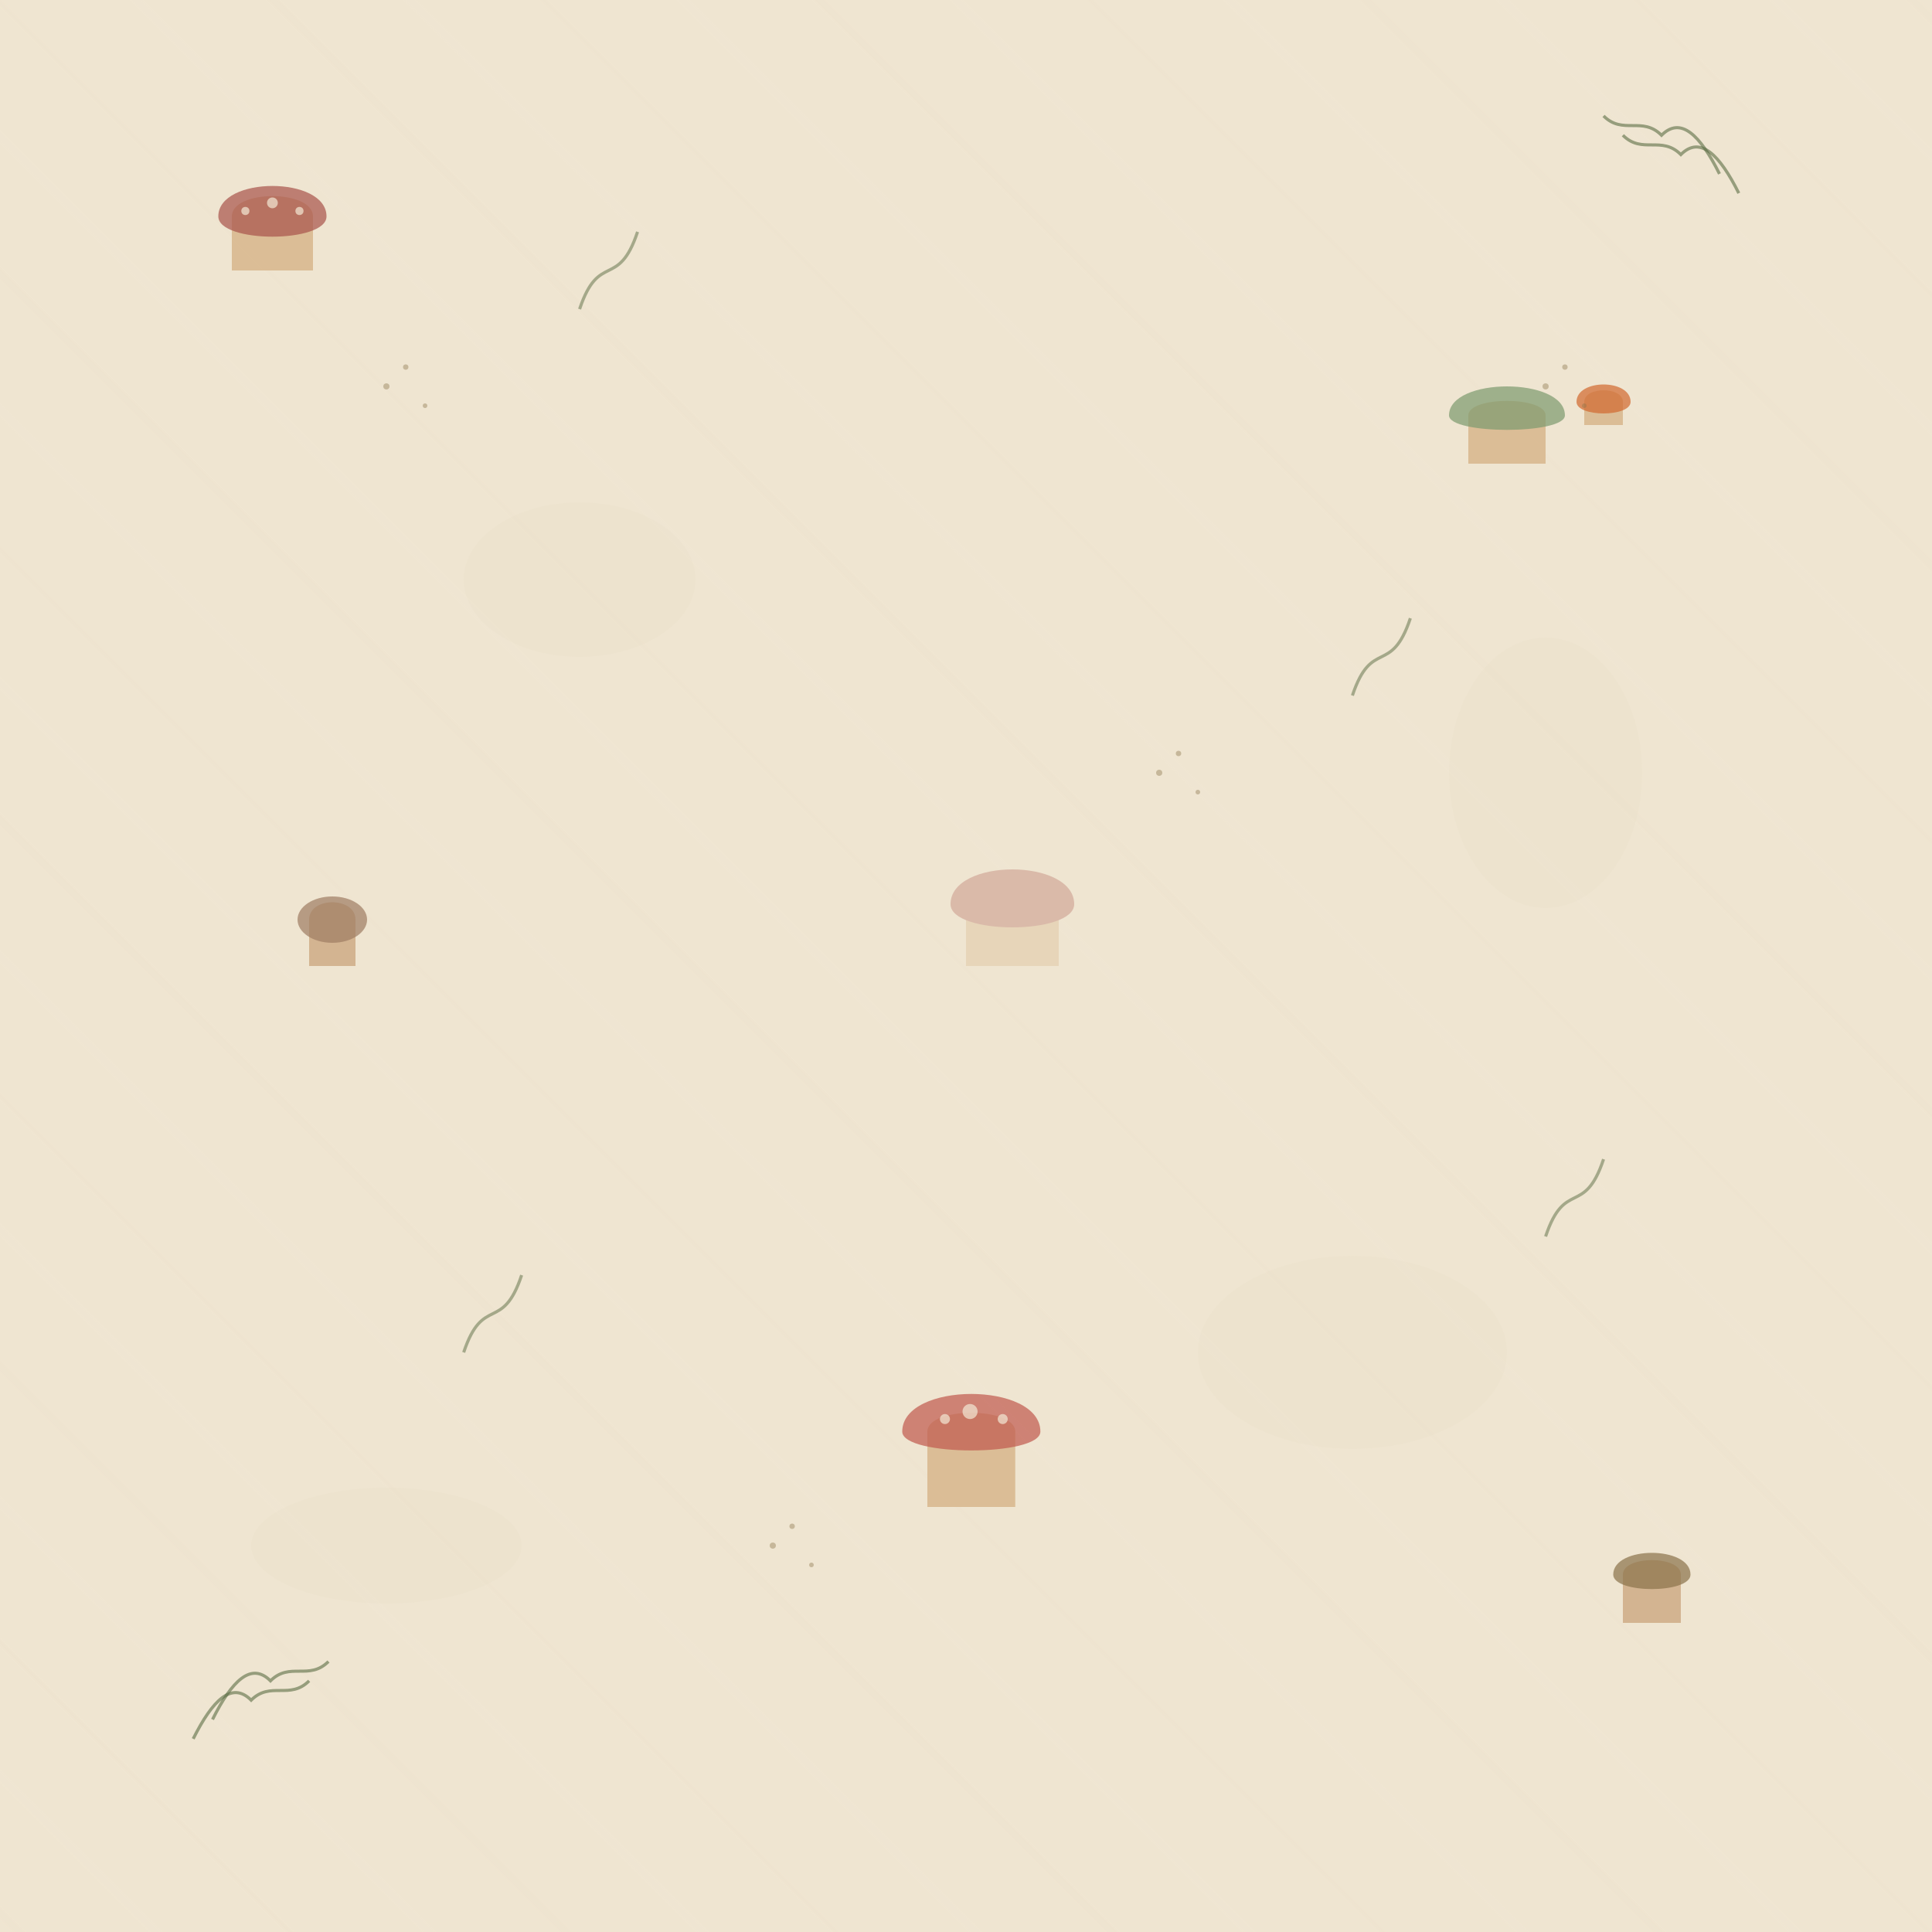 <svg xmlns="http://www.w3.org/2000/svg" viewBox="0 0 500 500">
  <!-- Fond papyrus clair -->
  <rect width="500" height="500" fill="#f2e8d5"/>
  
  <!-- Texture légère papyrus -->
  <rect width="500" height="500" fill="#e6dcc6" opacity="0.15"/>
  
  <!-- Motif de texture subtil -->
  <pattern id="paperTexture" patternUnits="userSpaceOnUse" width="100" height="100" patternTransform="rotate(45)">
    <rect width="100" height="100" fill="#e9e0cc" opacity="0.1"/>
    <line x1="0" y1="0" x2="100" y2="0" stroke="#d8ceb7" stroke-width="0.5" opacity="0.2"/>
    <line x1="0" y1="25" x2="100" y2="25" stroke="#d8ceb7" stroke-width="0.5" opacity="0.1"/>
    <line x1="0" y1="50" x2="100" y2="50" stroke="#d8ceb7" stroke-width="0.5" opacity="0.2"/>
    <line x1="0" y1="75" x2="100" y2="75" stroke="#d8ceb7" stroke-width="0.5" opacity="0.1"/>
  </pattern>
  <rect width="500" height="500" fill="url(#paperTexture)"/>
  
  <!-- Éléments forestiers subtils -->
  <!-- Coin supérieur gauche -->
  <g transform="translate(60, 70) scale(0.7)">
    <path d="M0,0 L0,-20 C0,-30 30,-30 30,-20 L30,0 Z" fill="#d3ad7e" opacity="0.7"/>
    <path d="M-5,-20 C-5,-35 35,-35 35,-20 C35,-10 -5,-10 -5,-20 Z" fill="#a8534b" opacity="0.7"/>
    <circle cx="15" cy="-25" r="2" fill="#f2e8d5" opacity="0.7"/>
    <circle cx="5" cy="-22" r="1.5" fill="#f2e8d5" opacity="0.7"/>
    <circle cx="25" cy="-22" r="1.5" fill="#f2e8d5" opacity="0.7"/>
  </g>
  
  <!-- Petit groupe de champignons en haut à droite -->
  <g transform="translate(380, 120) scale(0.5)">
    <path d="M0,0 L0,-25 C0,-35 40,-35 40,-25 L40,0 Z" fill="#d3ad7e" opacity="0.7"/>
    <path d="M-10,-25 C-10,-45 50,-45 50,-25 C50,-15 -10,-15 -10,-25 Z" fill="#7c9a6e" opacity="0.7"/>
  </g>
  <g transform="translate(410, 110) scale(0.4)">
    <path d="M0,0 L0,-15 C0,-25 25,-25 25,-15 L25,0 Z" fill="#d3ad7e" opacity="0.7"/>
    <path d="M-5,-15 C-5,-30 30,-30 30,-15 C30,-5 -5,-5 -5,-15 Z" fill="#d2692e" opacity="0.7"/>
  </g>
  
  <!-- Milieu gauche -->
  <g transform="translate(80, 250) scale(0.6)">
    <path d="M0,0 L0,-20 C0,-30 20,-30 20,-20 L20,0 Z" fill="#c8a077" opacity="0.7"/>
    <ellipse cx="10" cy="-20" rx="15" ry="10" fill="#9e7d63" opacity="0.7"/>
  </g>
  
  <!-- Milieu bas -->
  <g transform="translate(240, 390) scale(0.65)">
    <path d="M0,0 L0,-30 C0,-40 35,-40 35,-30 L35,0 Z" fill="#d3ad7e" opacity="0.7"/>
    <path d="M-10,-30 C-10,-50 45,-50 45,-30 C45,-20 -10,-20 -10,-30 Z" fill="#c1594d" opacity="0.7"/>
    <circle cx="17" cy="-38" r="3" fill="#f2e8d5" opacity="0.7"/>
    <circle cx="30" cy="-35" r="2" fill="#f2e8d5" opacity="0.7"/>
    <circle cx="7" cy="-35" r="2" fill="#f2e8d5" opacity="0.7"/>
  </g>
  
  <!-- Coin inférieur droit -->
  <g transform="translate(420, 420) scale(0.5)">
    <path d="M0,0 L0,-25 C0,-35 30,-35 30,-25 L30,0 Z" fill="#c8a077" opacity="0.7"/>
    <path d="M-5,-25 C-5,-40 35,-40 35,-25 C35,-15 -5,-15 -5,-25 Z" fill="#8b734a" opacity="0.7"/>
  </g>
  
  <!-- Coin supérieur droit - fougère stylisée -->
  <g transform="translate(450, 50)">
    <path d="M0,0 C-5,-10 -10,-15 -15,-10 C-20,-15 -25,-10 -30,-15" stroke="#5b6d43" fill="none" stroke-width="0.8" opacity="0.6"/>
    <path d="M-5,-5 C-10,-15 -15,-20 -20,-15 C-25,-20 -30,-15 -35,-20" stroke="#5b6d43" fill="none" stroke-width="0.8" opacity="0.6"/>
  </g>
  
  <!-- Coin inférieur gauche - fougère stylisée -->
  <g transform="translate(50, 450)">
    <path d="M0,0 C5,-10 10,-15 15,-10 C20,-15 25,-10 30,-15" stroke="#5b6d43" fill="none" stroke-width="0.8" opacity="0.6"/>
    <path d="M5,-5 C10,-15 15,-20 20,-15 C25,-20 30,-15 35,-20" stroke="#5b6d43" fill="none" stroke-width="0.8" opacity="0.6"/>
  </g>
  
  <!-- Herbes discrètes -->
  <path d="M150,80 C155,65 160,75 165,60" stroke="#5b6d43" fill="none" stroke-width="0.8" opacity="0.5"/>
  <path d="M350,180 C355,165 360,175 365,160" stroke="#5b6d43" fill="none" stroke-width="0.8" opacity="0.5"/>
  <path d="M120,350 C125,335 130,345 135,330" stroke="#5b6d43" fill="none" stroke-width="0.8" opacity="0.5"/>
  <path d="M400,320 C405,305 410,315 415,300" stroke="#5b6d43" fill="none" stroke-width="0.8" opacity="0.5"/>
  
  <!-- Points de spores délicats -->
  <circle cx="100" cy="100" r="0.8" fill="#8b734a" opacity="0.4"/>
  <circle cx="110" cy="105" r="0.6" fill="#8b734a" opacity="0.4"/>
  <circle cx="105" cy="95" r="0.7" fill="#8b734a" opacity="0.4"/>
  
  <circle cx="300" cy="200" r="0.8" fill="#8b734a" opacity="0.4"/>
  <circle cx="310" cy="205" r="0.6" fill="#8b734a" opacity="0.4"/>
  <circle cx="305" cy="195" r="0.7" fill="#8b734a" opacity="0.4"/>
  
  <circle cx="200" cy="400" r="0.8" fill="#8b734a" opacity="0.4"/>
  <circle cx="210" cy="405" r="0.6" fill="#8b734a" opacity="0.4"/>
  <circle cx="205" cy="395" r="0.7" fill="#8b734a" opacity="0.4"/>
  
  <circle cx="400" cy="100" r="0.8" fill="#8b734a" opacity="0.4"/>
  <circle cx="410" cy="105" r="0.6" fill="#8b734a" opacity="0.4"/>
  <circle cx="405" cy="95" r="0.7" fill="#8b734a" opacity="0.4"/>
  
  <!-- Motif central discret -->
  <g transform="translate(250, 250) scale(0.8)" opacity="0.3">
    <path d="M0,0 L0,-20 C0,-30 30,-30 30,-20 L30,0 Z" fill="#d3ad7e"/>
    <path d="M-5,-20 C-5,-35 35,-35 35,-20 C35,-10 -5,-10 -5,-20 Z" fill="#a8534b"/>
  </g>
  
  <!-- Taches organiques très discrètes -->
  <ellipse cx="150" cy="150" rx="30" ry="20" fill="#e6dcc6" opacity="0.2"/>
  <ellipse cx="350" cy="350" rx="40" ry="25" fill="#e6dcc6" opacity="0.2"/>
  <ellipse cx="100" cy="400" rx="35" ry="15" fill="#e6dcc6" opacity="0.2"/>
  <ellipse cx="400" cy="200" rx="25" ry="35" fill="#e6dcc6" opacity="0.2"/>
</svg>
